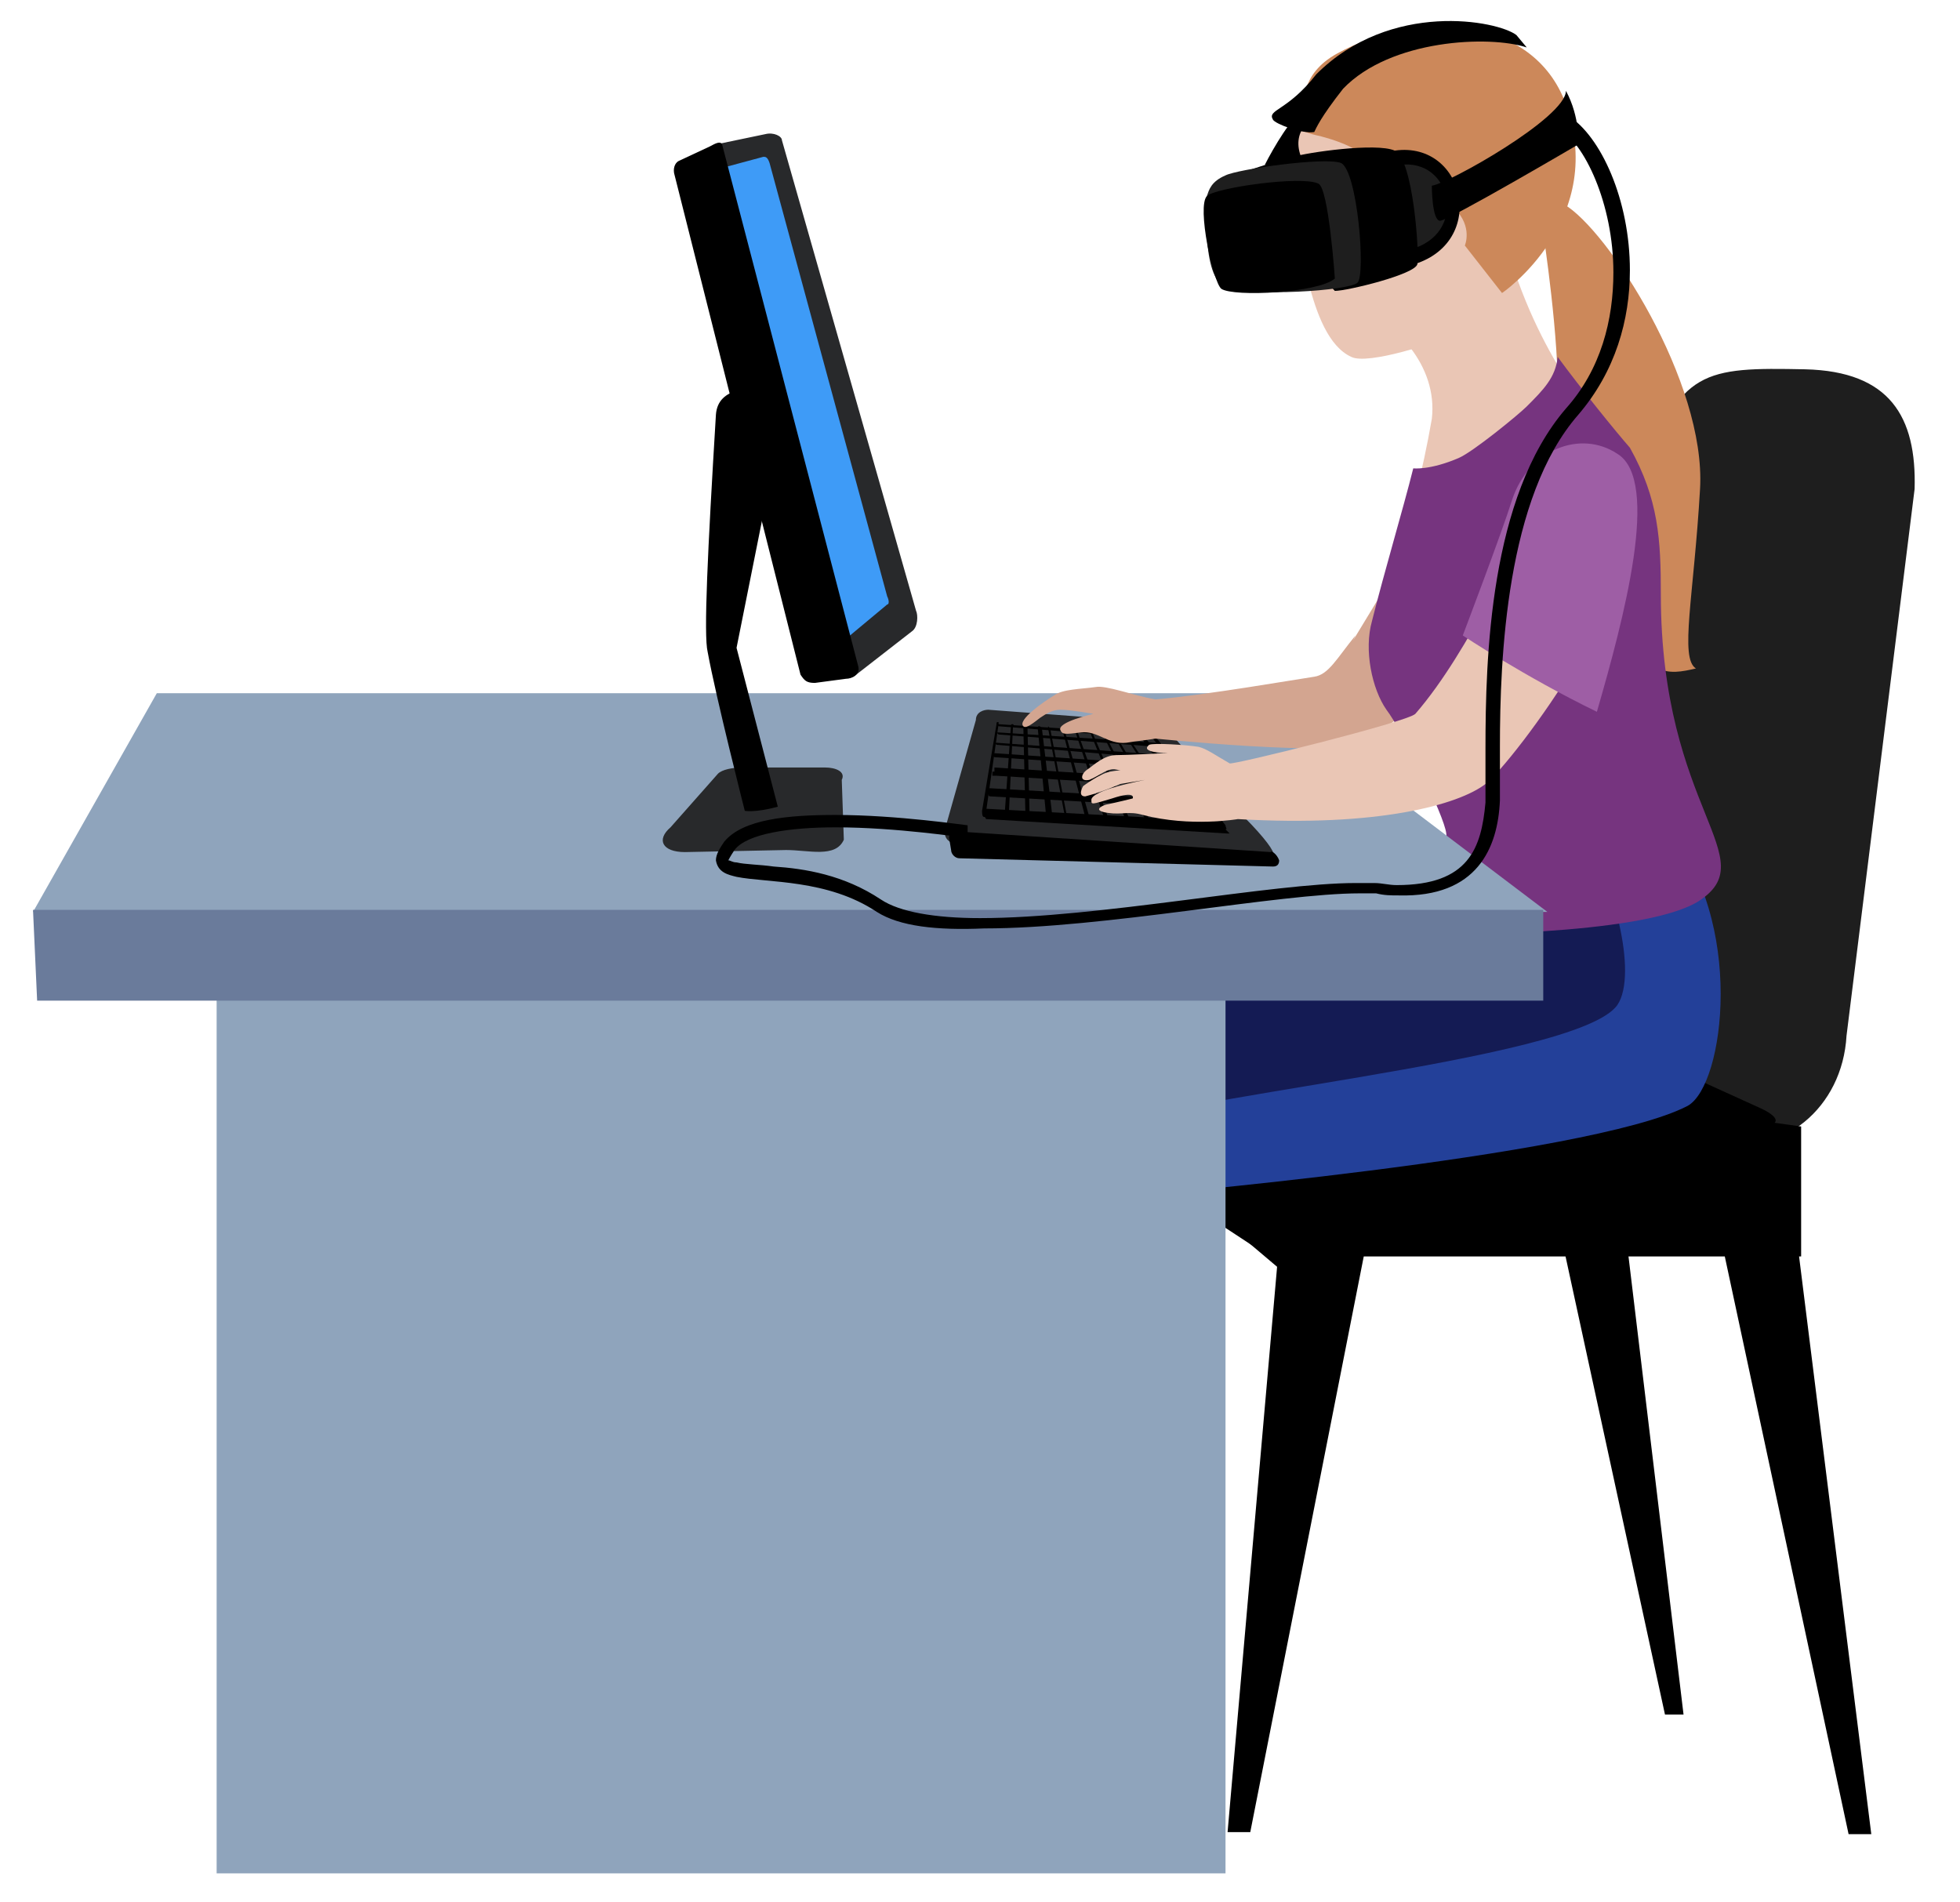 <?xml version="1.0" encoding="utf-8"?>
<!-- Generator: Adobe Illustrator 19.0.0, SVG Export Plug-In . SVG Version: 6.00 Build 0)  -->
<svg version="1.1" id="Layer_2" xmlns="http://www.w3.org/2000/svg" xmlns:xlink="http://www.w3.org/1999/xlink" x="0px" y="0px"
	 viewBox="0 0 95 92.2" style="enable-background:new 0 0 95 92.2;" xml:space="preserve">
<style type="text/css">
	.st0{fill:#1E1E1E;}
	.st1{fill:#D3A590;}
	.st2{fill:#141B54;}
	.st3{fill:#234099;}
	.st4{fill:#CC885A;}
	.st5{fill:#EAC6B5;}
	.st6{fill:#76347F;}
	.st7{fill:#8FA4BC;}
	.st8{fill:#6A7B9B;}
	.st9{fill:#28292B;}
	.st10{fill:#3E9BF7;}
	.st11{fill:#9E5EA5;}
</style>
<g>
	<g>
		<g>
			<polygon points="60.9,60.5 54.2,56.1 54.4,50.9 62.2,54.5 			"/>
			<g>
				<polygon points="52.1,82.9 51.2,82.9 54.3,55.2 56,51.2 78.5,51.5 78.5,57.3 78.5,57.3 81.6,83.1 80.7,83.1 75.1,57.3 
					57.3,57.3 				"/>
				<path class="st0" d="M79.6,23.1c1.8-5.2,3-5.3,7.9-5.2c4.1,0.1,5.4,2.3,5.3,5.8l-3.3,26.5c-0.2,3.5-3.1,5.9-6.4,5.2
					c-3.4-0.7-8-3-7.8-6.5L79.6,23.1z"/>
				<polygon points="60.6,88.8 59.5,88.8 61.9,61.4 55.4,55.9 67.2,51.8 87.3,54.6 87.3,60.9 87.2,60.9 90.7,88.9 89.6,88.9 
					83.6,60.9 66.1,60.9 				"/>
				<path d="M85.1,54.6c1.2,0,1.3-0.4,0.2-0.9l-6.6-3c-1.1-0.5-2.9-0.9-4.1-0.9L56,49.9c-1.2,0-2.2,0.7-1.3,1.4l3.6,2.1
					c0.9,0.7,2.7,1.3,3.9,1.3L85.1,54.6z"/>
			</g>
		</g>
		<polygon class="st1" points="65,32 68.4,26.4 70.1,32.9 65.9,36.3 64.7,35 		"/>
		<path class="st2" d="M80,40.2c3.8,4.5,1.6,7,0.6,10.5c-1.6,5.2-28.1,4.9-28.1,4.9l-5.9-5.3l23.4-3.7l1.5-7.5L80,40.2z"/>
		<g>
			<g>
				<g>
					<path class="st3" d="M81.8,53.6C77,56.1,54.6,58,54.6,58l-1.4-3.1c2.1-1.7,23.3-3.4,25.2-6.2c1-1.5-0.2-6.2-1.8-8.4l4.2-0.1
						C84.6,44.6,83.6,52.6,81.8,53.6z"/>
				</g>
			</g>
		</g>
		<path class="st4" d="M75.8,9.9c2.1,1.2,6.9,8.6,6.6,13.8c-0.3,5.2-1,8.2-0.2,8.7c-1.3,0.3-2.7,0.6-3.5-3.2
			c-0.8-3.7-3.3-6.7-3.2-9.7c0.1-3-0.7-8.2-0.7-8.2L75.8,9.9z"/>
		<g>
			<path class="st5" d="M77.1,20.3c-0.8-1.6-3.9-4.9-5-12.8c-0.4-3.3-6.4,7.3-6.4,7.3c1.9,0.8,4,2.9,3.7,5.5c-0.9,5.2-2.5,9.2-2.3,9
				C66.4,32.2,77.8,20.7,77.1,20.3z"/>
		</g>
		<path d="M65.3,11.7L65.3,11.7L65.3,11.7L65.3,11.7C65.3,11.7,65.3,11.7,65.3,11.7L65.3,11.7z"/>
		<path class="st6" d="M74,19.7c-0.4,0.4-2.6,2.2-3.3,2.5c-1.4,0.6-2.2,0.5-2.2,0.5c-0.5,2-1.4,5-2,7.4c-0.4,1.4,0,3.3,0.7,4.3
			c0.7,0.9,2.8,5.1,2.9,6c0.6,6.4-0.7,4.9-0.7,4.9s10.1,0.1,12.9-1.6c3.3-2.1-1.8-4.4-1.8-14.9c0-2.6-0.1-4.6-1.5-7.1
			c-0.7-0.8-2.4-2.9-3.5-4.4C75.4,18.3,74.8,18.9,74,19.7z"/>
		<path class="st5" d="M62.2,12.8c0-0.3,0.3-0.5,0.6-2.1c-0.1-0.4-0.1-0.8-0.1-0.9c-0.4-4.6,1.4-7.6,5-7.9c3.6-0.3,6.5,1.2,6.9,5.8
			c0.4,4.6-2.2,7.2-4.2,8.5c-0.7,0.4-4.1,1.5-4.9,1.1c-1.1-0.5-1.7-2.1-2.1-3.7C62.9,13.5,62.2,13.4,62.2,12.8z"/>
		<path class="st4" d="M75.8,4.8c-1.7-4.1-7.2-4.3-11-2.2c-0.9,0.5-1.3,1.1-1.5,1.7C61.4,5.8,63,6.4,64,6.6c1.1,0.3,3,0.9,2.8,2.6
			c0.4-0.1,0.7-0.7,0.8-1.4c0.6,0.6,1.8,2.2,2,2.5c0.2,0.4,0.2-0.9,0.9-0.2c0.9,0.9,0.5,1.8,0.5,1.8l1.8,2.3
			C72.7,14.3,78.1,10.6,75.8,4.8z"/>
		<polygon class="st7" points="75,44.2 1.6,44.2 7.6,33.6 61,33.6 		"/>
		<g>
			<rect x="10.5" y="46.3" class="st7" width="48.9" height="44.5"/>
			<polygon class="st8" points="74.8,48.5 1.8,48.5 1.6,44.1 74.8,44.1 			"/>
		</g>
		<g>
			<path class="st9" d="M46.6,41c-0.2-0.1-0.9-0.1-0.8-0.8l1.5-5.3c0-0.4,0.4-0.5,0.6-0.5l8,0.6c0.2,0,0.4,0.1,0.8,0.5l3.6,4.1
				c1,1,1.5,1.7,1.4,1.8L46.6,41z"/>
			<g>
				<g>
					<path d="M47.7,39.6c-0.1,0-0.1-0.2-0.1-0.3l0,0l0.7-4.2c0-0.1,0-0.1,0.1-0.1l0,0c0,0,0,0.1,0,0.1l0,0l-0.6,4.2
						C47.9,39.5,47.8,39.6,47.7,39.6L47.7,39.6C47.7,39.6,47.7,39.6,47.7,39.6L47.7,39.6z"/>
					<path d="M48.8,39.7c-0.1,0-0.1-0.2-0.1-0.3l0,0l0.3-4.2c0-0.1,0-0.1,0.1-0.1l0,0c0,0,0.1,0.1,0,0.1l0,0l-0.2,4.2
						C48.9,39.6,48.8,39.7,48.8,39.7L48.8,39.7C48.8,39.7,48.8,39.7,48.8,39.7L48.8,39.7z"/>
					<path d="M49.8,39.7c-0.1,0-0.1-0.2-0.1-0.3l0,0l-0.1-4.2c0-0.1,0-0.1,0.1-0.1l0,0c0,0,0.1,0.1,0.1,0.1l0,0l0.1,4.2
						C49.9,39.6,49.8,39.7,49.8,39.7L49.8,39.7C49.8,39.7,49.8,39.7,49.8,39.7L49.8,39.7z"/>
					<path d="M50.8,39.8c-0.1,0-0.1-0.2-0.1-0.3l0,0l-0.4-4.2c0-0.1,0-0.1,0.1-0.1l0,0c0,0,0.1,0.1,0.1,0.1l0,0l0.5,4.2
						C50.9,39.7,50.8,39.8,50.8,39.8L50.8,39.8C50.8,39.8,50.8,39.8,50.8,39.8L50.8,39.8z"/>
					<path d="M51.8,39.8c-0.1,0-0.1-0.2-0.2-0.3l0,0l-0.8-4.2c0-0.1,0-0.1,0-0.1l0,0c0,0,0.1,0.1,0.1,0.1l0,0l0.8,4.2
						C51.8,39.7,51.8,39.8,51.8,39.8L51.8,39.8C51.8,39.8,51.8,39.8,51.8,39.8L51.8,39.8z"/>
					<path d="M52.8,39.9c-0.1,0-0.1-0.2-0.2-0.3l0,0l-1.1-4.2c0-0.1,0-0.1,0-0.1l0,0c0,0,0.1,0.1,0.1,0.1l0,0l1.2,4.2
						C52.8,39.8,52.8,39.9,52.8,39.9L52.8,39.9C52.8,39.9,52.8,39.9,52.8,39.9L52.8,39.9z"/>
					<path d="M53.7,39.9c-0.1,0-0.2-0.2-0.2-0.3l0,0l-1.4-4.2c0-0.1,0-0.1,0-0.1l0,0c0,0,0.1,0.1,0.1,0.1l0,0l1.5,4.2
						C53.8,39.8,53.8,39.9,53.7,39.9L53.7,39.9C53.7,39.9,53.7,39.9,53.7,39.9L53.7,39.9z"/>
					<path d="M54.7,39.9c-0.1,0-0.2-0.2-0.2-0.3l0,0l-1.7-4.2c0-0.1,0-0.1,0-0.1l0,0c0,0,0.1,0.1,0.1,0.1l0,0l1.8,4.2
						C54.7,39.9,54.8,40,54.7,39.9L54.7,39.9C54.7,40,54.7,40,54.7,39.9L54.7,39.9z"/>
					<path d="M55.7,40c-0.1,0-0.2-0.2-0.2-0.3l0,0l-2.1-4.2c0-0.1,0-0.1,0-0.1l0,0c0,0,0.1,0.1,0.1,0.1l0,0l2.2,4.2
						C55.7,39.9,55.7,40,55.7,40L55.7,40C55.7,40,55.7,40,55.7,40L55.7,40z"/>
					<path d="M56.6,40c-0.1,0-0.2-0.2-0.3-0.3l0,0l-2.4-4.2c0-0.1,0-0.1,0-0.1l0,0c0,0,0.1,0.1,0.1,0.1l0,0l2.5,4.2
						C56.6,39.9,56.7,40,56.6,40L56.6,40C56.6,40,56.6,40,56.6,40L56.6,40z"/>
					<path d="M57.5,40.1c-0.1,0-0.2-0.2-0.3-0.3l0,0l-2.7-4.2c0-0.1,0-0.1,0-0.1l0,0c0,0,0.1,0.1,0.1,0.1l0,0l2.8,4.2
						C57.6,40,57.6,40.1,57.5,40.1L57.5,40.1C57.6,40.1,57.6,40.1,57.5,40.1L57.5,40.1z"/>
					<path d="M58.5,40.1c-0.1,0-0.2-0.2-0.3-0.3l0,0l-3-4.2c0-0.1,0-0.1,0-0.1l0,0c0,0,0.1,0.1,0.2,0.1l0,0l3.1,4.2
						C58.5,40,58.5,40.1,58.5,40.1L58.5,40.1C58.5,40.1,58.5,40.1,58.5,40.1L58.5,40.1z"/>
					<path d="M59.4,40.2c-0.1,0-0.2-0.2-0.3-0.3l0,0l-3.3-4.2c-0.1-0.1-0.1-0.1,0-0.1l0,0c0,0,0.1,0.1,0.2,0.1l0,0l3.4,4.3
						C59.4,40.1,59.5,40.2,59.4,40.2L59.4,40.2C59.4,40.2,59.4,40.2,59.4,40.2L59.4,40.2z"/>
				</g>
				<path d="M47.8,39.7c0,0-0.1-0.1-0.1-0.3l0,0c0-0.1,0-0.2,0.1-0.2l0,0L59,39.8c0,0,0.2,0.1,0.3,0.3l0,0c0.1,0.1,0.3,0.3,0.3,0.3
					l-0.1,0L47.8,39.7L47.8,39.7z"/>
				<path d="M48,38.6c-0.1,0-0.1-0.1-0.1-0.2l0,0c0-0.1,0-0.2,0-0.2l0,0l10.4,0.6c-0.1,0,0.1,0.1,0.2,0.2l0,0
					c0.1,0.1,0.1,0.2,0.1,0.2l0,0L48,38.6L48,38.6z"/>
				<path d="M48.1,37.6c0,0,0-0.1,0-0.2l0.1,0c0-0.1,0-0.2,0-0.2l0,0l9.4,0.6c0,0,0.1,0.1,0.2,0.2l0,0c0.1,0.1,0.1,0.2,0.1,0.2l0,0
					l-9.6-0.6L48.1,37.6z"/>
				<path d="M48.2,36.7c0,0-0.1-0.1-0.1-0.1l0,0c0-0.1,0-0.1,0-0.1l0,0l8.8,0.6c0,0,0.1,0.1,0.1,0.1l0,0c0.1,0.1,0.1,0.1,0,0.1l0,0
					L48.2,36.7L48.2,36.7z"/>
				<path d="M48.3,36.1C48.3,36.1,48.3,36.1,48.3,36.1L48.3,36.1c-0.1-0.1-0.1-0.1,0-0.1l0,0l8.2,0.6c0,0,0.1,0,0.1,0.1l0,0
					c0,0,0.1,0.1,0,0.1l0,0L48.3,36.1L48.3,36.1z"/>
				<path d="M48.4,35.6C48.4,35.6,48.3,35.5,48.4,35.6L48.4,35.6c-0.1-0.1-0.1-0.1,0-0.1l0,0L56,36c0,0,0.1,0,0.1,0.1l0,0
					c0,0,0,0.1,0,0.1l0,0L48.4,35.6L48.4,35.6z"/>
				<path d="M48.4,35.2C48.4,35.2,48.3,35.1,48.4,35.2L48.4,35.2c-0.1-0.1-0.1-0.1,0-0.1l0,0l7.4,0.5c0,0,0.1,0,0.1,0.1l0,0
					c0,0,0,0.1,0,0.1l0,0L48.4,35.2L48.4,35.2z"/>
			</g>
			<g>
				<path d="M62,41.7c0,0.2-0.1,0.3-0.3,0.3l-15.2-0.4c-0.2,0-0.4-0.2-0.4-0.4l-0.1-0.6c0-0.2,0.2-0.3,0.4-0.3l15.2,1
					C61.6,41.2,61.9,41.4,62,41.7L62,41.7z"/>
			</g>
		</g>
		<path class="st1" d="M66.4,35.5c-2-2.1-0.7-4.7-0.7-4.7c-0.9,1.1-1.3,1.9-2,2c-0.7,0.1-5.3,0.9-7.7,1.1c-1.1-0.2-2.4-0.7-2.9-0.6
			c-0.7,0.1-1.6,0.1-2,0.4c-0.5,0.3-1.8,1.2-1.5,1.5c0.1,0.1,0.3,0,0.8-0.4c0.3-0.2,0.6-0.4,1-0.4c0.5,0,1.6,0.2,1.6,0.2
			s-1.8,0.4-1.6,0.8c0.1,0.2,0.2,0.2,1,0.1c0.8-0.1,1.3,0.6,2.2,0.5c0.6-0.1,0.8-0.1,1.4-0.2C58.1,36,67.7,36.9,66.4,35.5z"/>
		<g>
			<path class="st9" d="M40.9,40.7c-0.4,0.9-1.7,0.5-2.8,0.5l-4.9,0.1c-1.1,0-1.4-0.6-0.7-1.2l2.3-2.6c0.2-0.2,0.7-0.3,1.2-0.3l4,0
				c0.5,0,1,0.2,0.8,0.6L40.9,40.7z"/>
			<g>
				<path d="M37.4,18.8c-0.9,0-2.6-0.1-2.7,1.3c-0.4,6.6-0.6,10.7-0.4,11.5c0.4,2.2,1.8,7.7,1.8,7.7s0.5,0.1,1.6-0.2l-2-7.7
					l2.1-10.5L37.4,18.8z"/>
				<g>
					<g>
						<path class="st10" d="M34.5,7.3c0.4,0,2.9-0.2,2.9-0.2l6.3,23l-2.6,2.2L34.5,7.3z"/>
						<path class="st9" d="M37.1,6.5L34.7,7c-0.1,0-0.7,0.4-0.7,0.6l0.2,0.8c-0.1-0.2,0.1-0.1,0.2-0.1L37,7.6c0.1,0,0.2,0,0.3,0.3
							l5.7,21c0.1,0.2,0.1,0.4,0,0.4l-2.4,2c-0.1,0-0.2-0.1-0.3-0.3l0.5,1.5c0.1,0.3,0.6,0.3,0.7,0.2l2.7-2.1c0.3-0.2,0.3-0.8,0.2-1
							L37.9,6.8C37.9,6.6,37.5,6.4,37.1,6.5z"/>
					</g>
					<g>
						<path d="M41.6,32.3c0.1,0.4-0.3,0.6-0.6,0.6l-1.5,0.2c-0.4,0-0.5-0.1-0.7-0.4L32.7,8.5c-0.1-0.3,0-0.6,0.2-0.7l1.5-0.7
							c0.2-0.1,0.5-0.3,0.6-0.1L41.6,32.3z"/>
					</g>
				</g>
			</g>
		</g>
		<g>
			<path class="st5" d="M74.1,25.6c-0.5,0.4-2.8,5.9-5.5,9c-0.4,0.4-8.9,2.5-9,2.4c-0.7-0.4-1.1-0.7-1.5-0.8
				c-0.6-0.1-2.2-0.2-2.4-0.1c-0.5,0.4,0.9,0.4,0.9,0.4s-2,0.1-2.5,0.1c-0.6,0-1.1,0.5-1.4,0.7c-0.3,0.2-0.4,0.6,0.1,0.5
				c0.5-0.2,0.9-0.6,1.3-0.5c0.4,0.1,1,0,1,0s-0.8,0-1.3,0.1c-0.5,0.1-1.3,0.7-1.3,0.7s-0.3,0.5,0.1,0.5c0.8-0.2,1.7-0.6,1.7-0.6
				l1.2-0.2c0,0-2.7,0.5-2.6,1c0,0.2,0,0.2,1-0.1c1.2-0.4,1,0,1,0s-0.8,0.2-1.3,0.3c-0.3,0.1-0.6,0.3,0.1,0.4c0.7,0.1,1-0.1,1.7,0.1
				c2.3,0.6,4.6,0.2,4.6,0.2C66.8,40.1,70.7,39,72,38c1.3-1,8.4-10.4,6.6-13.7C78,23.2,74.7,25.1,74.1,25.6z"/>
			<path class="st11" d="M78.4,22c2.1,1.3,0.3,8-1,12.5c-3.5-1.7-6.5-3.7-6.5-3.7s1.9-5,2.4-6.6C74.1,21.8,76.6,20.8,78.4,22z"/>
		</g>
		<g>
			<path d="M67.6,7.3c3.5-0.5,4.6,4.7,0.6,5.6L67.6,7.3z"/>
			<path class="st0" d="M67.8,8c2.6-0.4,3.4,3.4,0.5,4.1L67.8,8z"/>
		</g>
		<path d="M64.7,14.1c0.6,0,3.9-0.8,4-1.3c0.1-0.5-0.2-5.1-1.1-5.5c-0.9-0.4-4.3,0.1-4.9,0.3c-0.6,0.1-3.2,1-3.2,1L64.7,14.1z"/>
		<g>
			<path class="st0" d="M58.5,9.5c0.1-0.3,0.2-0.7,0.9-1C60,8.2,64.2,7.6,65,7.9c0.8,0.4,1.2,5.4,0.8,5.8c-0.4,0.4-5.2,0.7-6.4,0.2
				C58.2,13.5,58.5,9.5,58.5,9.5z"/>
			<path d="M58.5,9.5c-0.5,0.5,0.3,4.2,0.7,4.5c0.6,0.4,4.7,0.2,5.5-0.5c0,0-0.3-4.4-0.8-4.6C63.1,8.5,58.9,9.1,58.5,9.5z"/>
		</g>
		<path d="M61.3,8c0.4-0.8,1.4-2.5,1.8-2.5c0.4,0,0.6,0.2,0.6,0.2s-1.2,0.6-0.6,2C63.2,7.8,61.3,8,61.3,8z"/>
		<path d="M65.1,4.3c2.3-2.4,7.1-2.6,8.9-2l-0.5-0.6c-0.9-0.7-6.1-1.7-9.7,1.9c-1.4,1.8-2.4,1.7-2.1,2.2c0.1,0.2,1.4,0.7,2,0.6
			C63.8,6.2,64,5.7,65.1,4.3z"/>
		<path d="M69.4,9c0.8-0.1,6.5-3.3,6.5-4.6C76.6,5.7,76.5,7,76.5,7s-6.3,3.7-6.7,3.7C69.4,10.7,69.4,9,69.4,9z"/>
		<path d="M42.5,44.2c-2.4-1.6-5.3-1.4-6.8-1.7l0,0c-0.4-0.1-0.9-0.2-1-0.8l0,0c0-0.3,0.2-0.6,0.4-0.9l0,0c0.9-1.1,3.1-1.3,5.4-1.3
			l0,0c3,0,6.3,0.5,6.4,0.5l0,0v0.6c-0.3,0-3.4-0.5-6.4-0.5l0,0c-2.2,0-4.3,0.3-4.9,1.1l0,0c-0.2,0.3-0.3,0.5-0.3,0.5l0,0
			c0,0,0,0,0,0l0,0c0.1,0,0.2,0.1,0.4,0.1l0,0c0.4,0.1,1.1,0.1,1.8,0.2l0,0c1.5,0.1,3.4,0.4,5.2,1.6l0,0c0.9,0.6,2.6,0.9,4.8,0.9
			l0,0c5.7,0,14.2-1.7,18.2-1.7l0,0c0.3,0,0.6,0,0.9,0l0,0c0.4,0,0.7,0.1,1.1,0.1l0,0c3.5,0,4.1-1.8,4.3-4l0,0c0-0.2,0-0.6,0-1l0,0
			c0-0.5,0-1,0-1.6l0,0c0-4.4,0.2-12.2,3.9-16.5l0,0c1.7-1.9,2.3-4.3,2.3-6.6l0,0c0-3.3-1.4-6.3-2.7-7l0,0L76,5.6c1.6,1,3,4.1,3,7.5
			l0,0c0,2.4-0.7,4.9-2.5,7l0,0c-3.5,4-3.8,11.8-3.8,16.1l0,0c0,0.6,0,1.2,0,1.6l0,0c0,0.4,0,0.8,0,1l0,0c-0.1,2.3-1.1,4.7-4.9,4.6
			l0,0c-0.4,0-0.7,0-1.1-0.1l0,0c-0.2,0-0.5,0-0.8,0l0,0c-3.9,0-12.4,1.7-18.2,1.7l0,0C45.4,45.1,43.6,44.9,42.5,44.2L42.5,44.2z"/>
	</g>
</g>
</svg>

